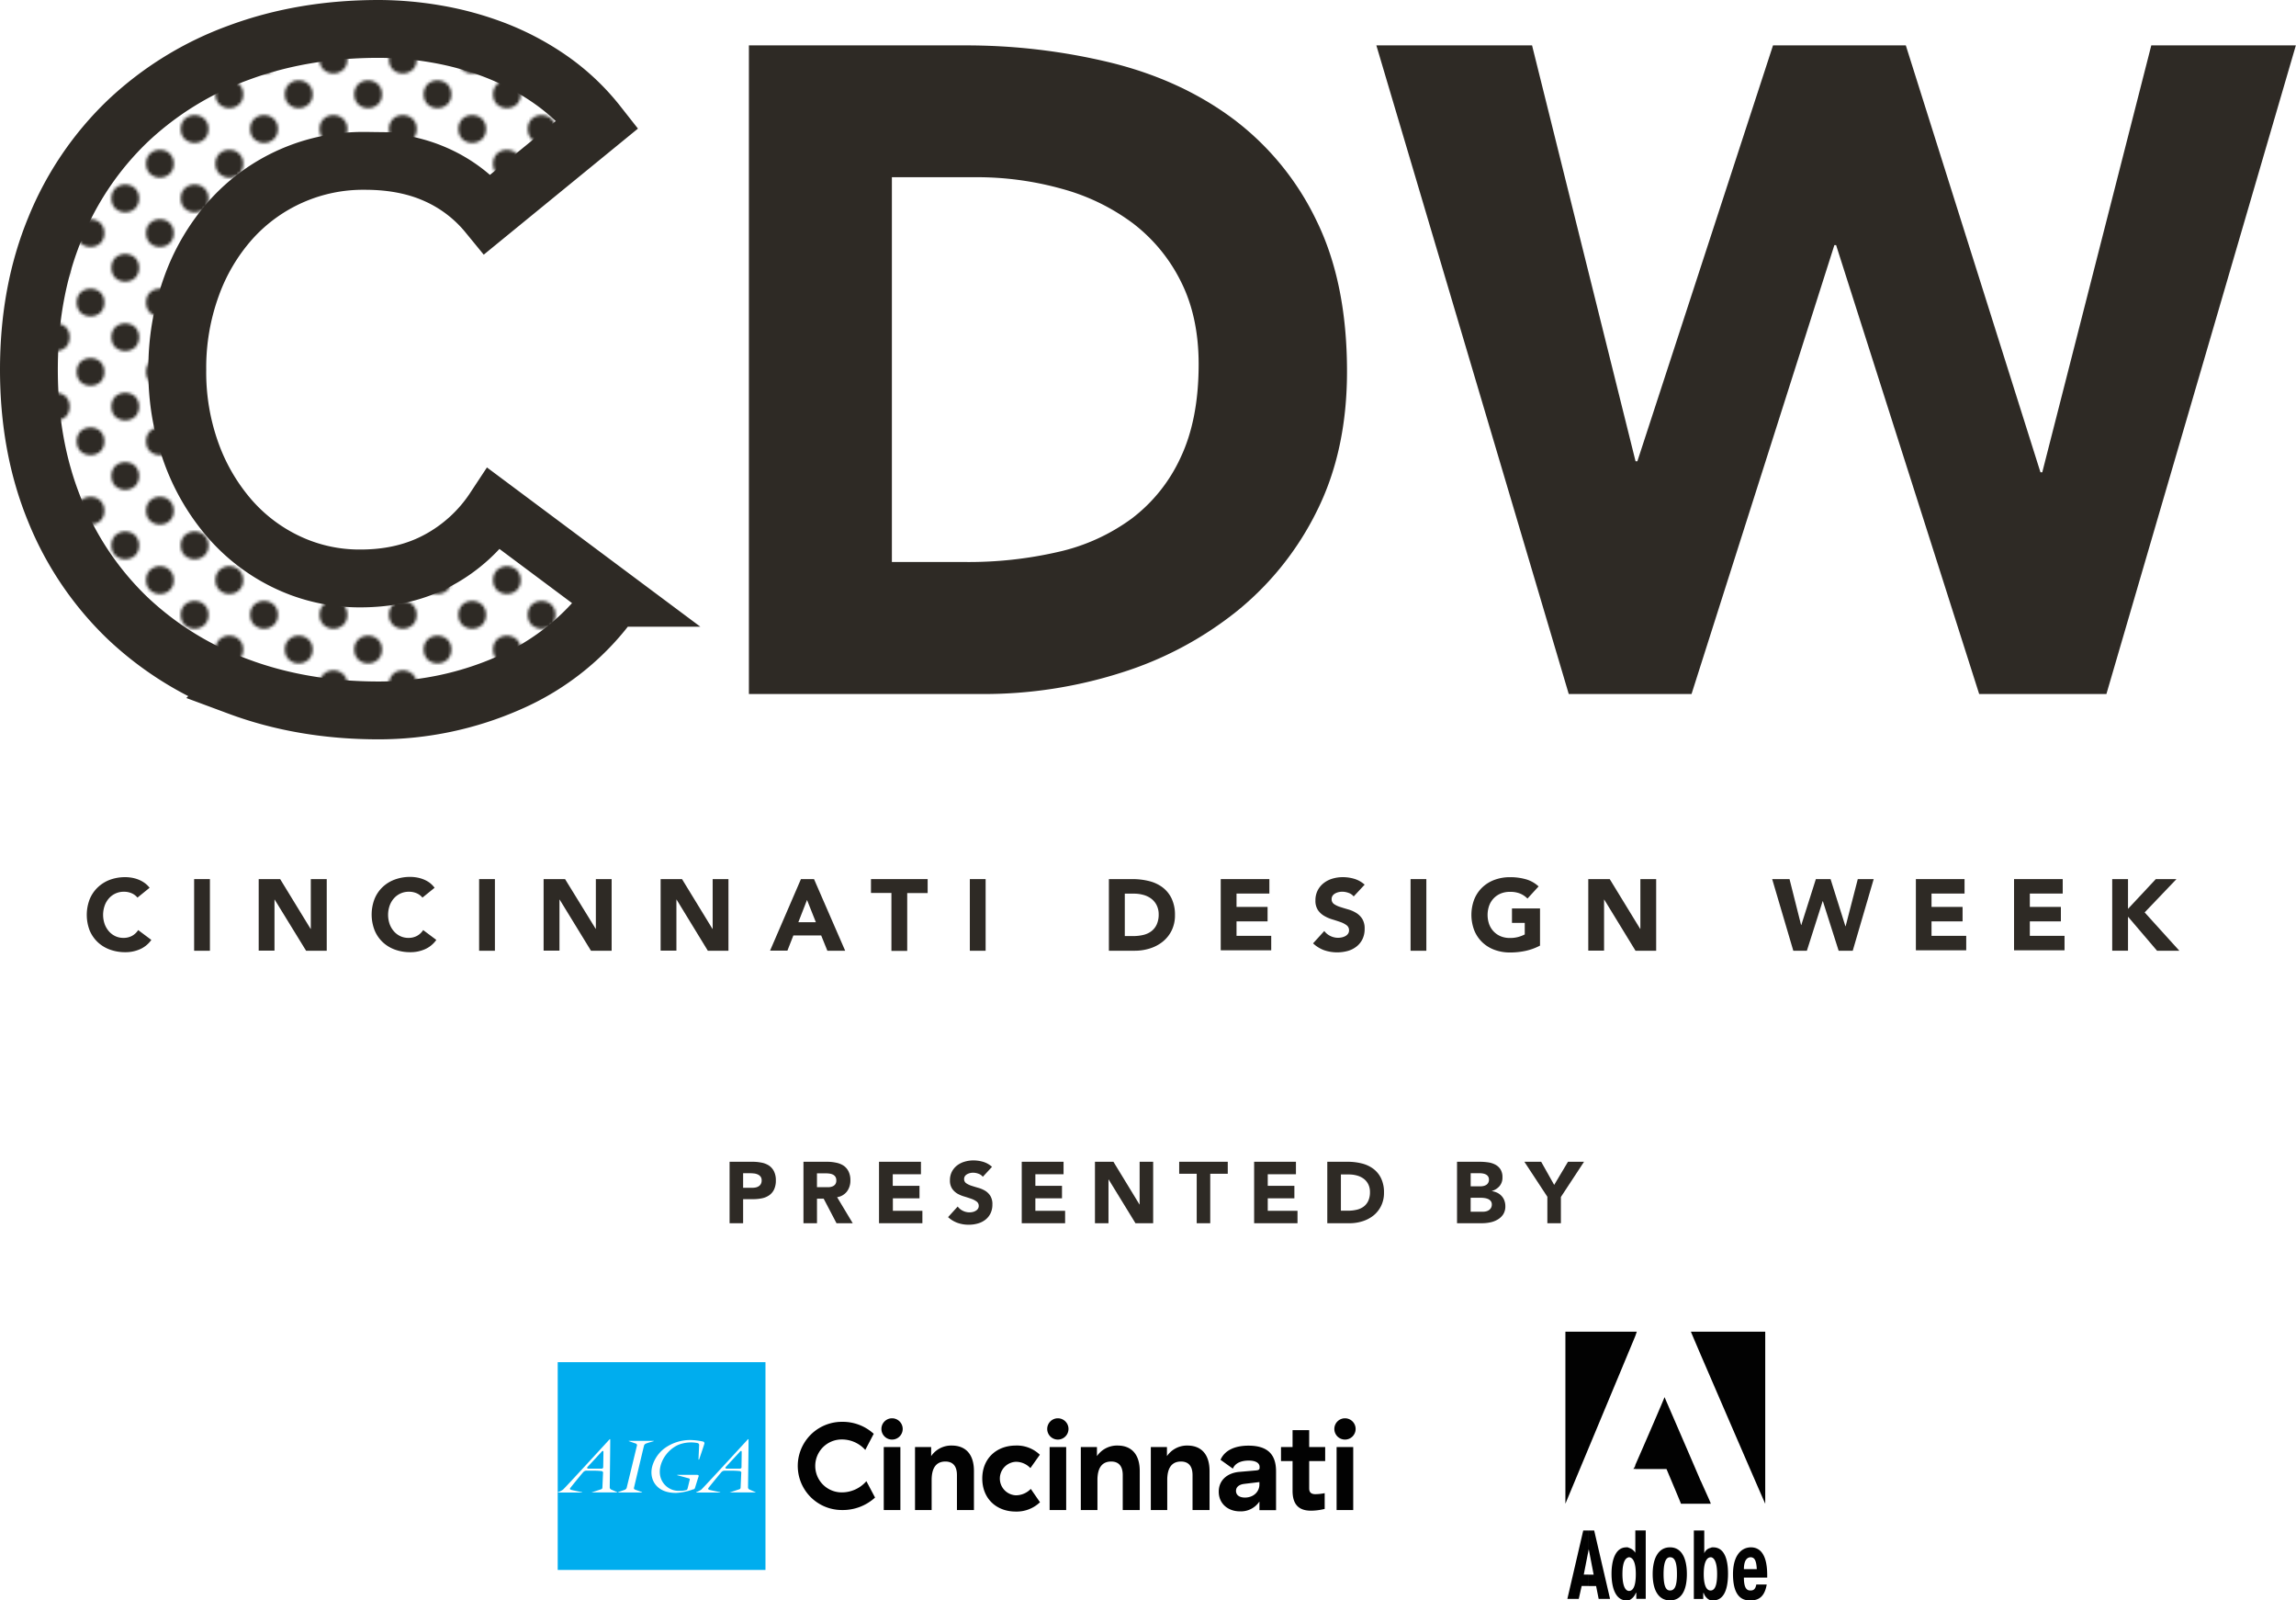 <svg id="d0b09a00-e898-4c23-9d8f-3bbe7a0749c7" data-name="Layer 1" xmlns="http://www.w3.org/2000/svg" xmlns:xlink="http://www.w3.org/1999/xlink" viewBox="0 0 794.05 553.43"><defs><style>.\38 033c5db-9944-44bd-8a2b-6953fb9fc643{fill:none;}.d65d1457-3f87-4d76-a875-025d2d605adf{fill:#2e2a25;}.c4a2efc7-8055-4e91-9176-6dc10b7ca6c4{stroke:#2e2a25;stroke-miterlimit:10;stroke-width:20px;fill:url(#e068a8b5-2a84-47f1-896c-934dba10259b);}.\36 698d075-2463-46ab-b138-6b87c9eacbdc,.\36 86e1659-b44a-46ca-801e-a5c92397b49f{fill:#020202;}.\39 bc50467-f6ca-4dbb-9675-f78b6ee7f398{fill:#00adee;}.\37 c2bd532-435b-49d0-92c5-912caf4aa4fa{fill:#fff;}.\36 86e1659-b44a-46ca-801e-a5c92397b49f{fill-rule:evenodd;}</style><pattern id="e068a8b5-2a84-47f1-896c-934dba10259b" data-name="New Pattern Swatch 1" width="48" height="48" patternTransform="translate(91.31 68.61)" patternUnits="userSpaceOnUse" viewBox="0 0 48 48"><rect class="8033c5db-9944-44bd-8a2b-6953fb9fc643" width="48" height="48"/><circle class="d65d1457-3f87-4d76-a875-025d2d605adf" cx="24" cy="48" r="4.8"/><circle class="d65d1457-3f87-4d76-a875-025d2d605adf" cx="48" cy="48" r="4.8"/><circle class="d65d1457-3f87-4d76-a875-025d2d605adf" cx="24" cy="24" r="4.8"/><circle class="d65d1457-3f87-4d76-a875-025d2d605adf" cx="48" cy="24" r="4.8"/><circle class="d65d1457-3f87-4d76-a875-025d2d605adf" cx="36" cy="36" r="4.8"/><circle class="d65d1457-3f87-4d76-a875-025d2d605adf" cx="12" cy="36" r="4.8"/><circle class="d65d1457-3f87-4d76-a875-025d2d605adf" cx="36" cy="12" r="4.8"/><circle class="d65d1457-3f87-4d76-a875-025d2d605adf" cx="12" cy="12" r="4.8"/><circle class="d65d1457-3f87-4d76-a875-025d2d605adf" cy="48" r="4.8"/><circle class="d65d1457-3f87-4d76-a875-025d2d605adf" cy="24" r="4.8"/><circle class="d65d1457-3f87-4d76-a875-025d2d605adf" cx="24" r="4.8"/><circle class="d65d1457-3f87-4d76-a875-025d2d605adf" cx="48" r="4.8"/><circle class="d65d1457-3f87-4d76-a875-025d2d605adf" r="4.8"/></pattern></defs><title>logo-cdw-1</title><path class="d65d1457-3f87-4d76-a875-025d2d605adf" d="M252.36,401.75h7.89a15.65,15.65,0,0,1,3.12.3,7.11,7.11,0,0,1,2.56,1,5.23,5.23,0,0,1,1.74,2,6.78,6.78,0,0,1,.65,3.13,7.23,7.23,0,0,1-.6,3.12,5.13,5.13,0,0,1-1.65,2,6.69,6.69,0,0,1-2.49,1.07,14.6,14.6,0,0,1-3.12.31H257V423h-4.68V401.75Zm4.68,9h3.12a6,6,0,0,0,1.21-.12,3.21,3.21,0,0,0,1-.4,2.17,2.17,0,0,0,.75-0.78,2.46,2.46,0,0,0,.29-1.25,2.1,2.1,0,0,0-.37-1.3,2.5,2.5,0,0,0-1-.77,4.11,4.11,0,0,0-1.3-.34,13.4,13.4,0,0,0-1.38-.08H257v5Z"/><path class="d65d1457-3f87-4d76-a875-025d2d605adf" d="M277.86,401.75h8.22a14.51,14.51,0,0,1,3.08.32,7.29,7.29,0,0,1,2.55,1,5.24,5.24,0,0,1,1.74,2,6.71,6.71,0,0,1,.65,3.1,6.24,6.24,0,0,1-1.17,3.83,5.27,5.27,0,0,1-3.42,2l5.4,9h-5.61l-4.44-8.49h-2.31V423h-4.68V401.75Zm4.68,8.79h2.76q0.63,0,1.33,0a4.2,4.2,0,0,0,1.27-.27,2.21,2.21,0,0,0,.95-0.71,2.15,2.15,0,0,0,.38-1.35,2.24,2.24,0,0,0-.33-1.29,2.21,2.21,0,0,0-.84-0.73,3.75,3.75,0,0,0-1.17-.35,9.62,9.62,0,0,0-1.29-.09h-3.06v4.83Z"/><path class="d65d1457-3f87-4d76-a875-025d2d605adf" d="M304.07,401.75h14.43v4.32h-9.75v4H318v4.32h-9.21v4.32H319V423h-15V401.75Z"/><path class="d65d1457-3f87-4d76-a875-025d2d605adf" d="M339.9,406.94a3.34,3.34,0,0,0-1.54-1.07,5.55,5.55,0,0,0-1.85-.34,4.83,4.83,0,0,0-1,.12,4,4,0,0,0-1,.38,2.21,2.21,0,0,0-.78.67,1.71,1.71,0,0,0-.3,1,1.69,1.69,0,0,0,.72,1.47,6.83,6.83,0,0,0,1.81.87q1.1,0.36,2.36.72a9.75,9.75,0,0,1,2.36,1,5.58,5.58,0,0,1,1.81,1.77,5.39,5.39,0,0,1,.72,3,6.83,6.83,0,0,1-.66,3.09,6.27,6.27,0,0,1-1.79,2.19,7.6,7.6,0,0,1-2.61,1.29,11.5,11.5,0,0,1-3.13.42,11.37,11.37,0,0,1-3.84-.63,9.62,9.62,0,0,1-3.3-2l3.33-3.66a4.85,4.85,0,0,0,1.82,1.49,5.11,5.11,0,0,0,3.42.39,3.75,3.75,0,0,0,1-.41,2.27,2.27,0,0,0,.75-0.69,1.72,1.72,0,0,0,.29-1,1.8,1.8,0,0,0-.74-1.51,6.76,6.76,0,0,0-1.84-.95q-1.11-.39-2.4-0.78a10.73,10.73,0,0,1-2.4-1,5.76,5.76,0,0,1-1.84-1.74,5,5,0,0,1-.74-2.85,6.38,6.38,0,0,1,.67-3,6.52,6.52,0,0,1,1.8-2.16,7.82,7.82,0,0,1,2.6-1.3,10.61,10.61,0,0,1,3-.44,11.92,11.92,0,0,1,3.48.51,8,8,0,0,1,3,1.71Z"/><path class="d65d1457-3f87-4d76-a875-025d2d605adf" d="M353.39,401.75h14.43v4.32h-9.75v4h9.21v4.32h-9.21v4.32h10.29V423h-15V401.75Z"/><path class="d65d1457-3f87-4d76-a875-025d2d605adf" d="M378.71,401.75h6.36l9,14.76h0.06V401.75h4.68V423h-6.12l-9.27-15.12h-0.06V423h-4.68V401.75Z"/><path class="d65d1457-3f87-4d76-a875-025d2d605adf" d="M413.87,405.89h-6.06v-4.14h16.8v4.14h-6.06V423h-4.68v-17.1Z"/><path class="d65d1457-3f87-4d76-a875-025d2d605adf" d="M433.76,401.75h14.43v4.32h-9.75v4h9.21v4.32h-9.21v4.32h10.29V423h-15V401.75Z"/><path class="d65d1457-3f87-4d76-a875-025d2d605adf" d="M459.08,401.75h7a20,20,0,0,1,4.84.57,11.09,11.09,0,0,1,4,1.84,9,9,0,0,1,2.72,3.32,11.12,11.12,0,0,1,1,5,10.09,10.09,0,0,1-1,4.54,9.77,9.77,0,0,1-2.62,3.3,11.59,11.59,0,0,1-3.81,2,14.77,14.77,0,0,1-4.53.69h-7.65V401.75Zm4.68,16.92h2.43a13,13,0,0,0,3-.33,6.45,6.45,0,0,0,2.42-1.09,5.25,5.25,0,0,0,1.6-2,7.13,7.13,0,0,0,.58-3,5.94,5.94,0,0,0-.58-2.71,5.42,5.42,0,0,0-1.58-1.91,6.89,6.89,0,0,0-2.33-1.12,10.32,10.32,0,0,0-2.8-.37h-2.76v12.6Z"/><path class="d65d1457-3f87-4d76-a875-025d2d605adf" d="M503.93,401.75h7.92a20,20,0,0,1,2.77.2,7.56,7.56,0,0,1,2.5.78,4.8,4.8,0,0,1,1.8,1.63,5,5,0,0,1,.69,2.79,4.45,4.45,0,0,1-1,3,5.52,5.52,0,0,1-2.66,1.7v0.06a6.05,6.05,0,0,1,1.91.58,5.08,5.08,0,0,1,1.47,1.11,4.74,4.74,0,0,1,.95,1.58,5.54,5.54,0,0,1,.33,1.92,5.11,5.11,0,0,1-.72,2.8A5.67,5.67,0,0,1,518,421.7a8.17,8.17,0,0,1-2.57,1,13.71,13.71,0,0,1-2.83.3h-8.7V401.75Zm4.68,8.49H512a4.77,4.77,0,0,0,1.07-.12,3,3,0,0,0,.95-0.39,2,2,0,0,0,.67-0.72,2.16,2.16,0,0,0,.25-1.08,2,2,0,0,0-.29-1.1,2,2,0,0,0-.74-0.67,3.5,3.5,0,0,0-1-.34,6.1,6.1,0,0,0-1.11-.11h-3.18v4.53Zm0,8.79h4.2a5.17,5.17,0,0,0,1.09-.12,2.89,2.89,0,0,0,1-.42,2.39,2.39,0,0,0,.74-0.78,2.25,2.25,0,0,0,.29-1.17,1.88,1.88,0,0,0-.37-1.21,2.39,2.39,0,0,0-.95-0.71,4.85,4.85,0,0,0-1.23-.33,9.2,9.2,0,0,0-1.23-.09h-3.54V419Z"/><path class="d65d1457-3f87-4d76-a875-025d2d605adf" d="M535.19,413.93l-8-12.18H533l4.5,8,4.77-8h5.55l-8,12.18V423h-4.68v-9.06Z"/><path class="c4a2efc7-8055-4e91-9176-6dc10b7ca6c4" d="M168.7,74a48.54,48.54,0,0,0-17.9-13.62q-10.62-4.75-24.55-4.75A61.43,61.43,0,0,0,79.85,76,70.07,70.07,0,0,0,66.23,99a82.54,82.54,0,0,0-4.91,28.83,82.13,82.13,0,0,0,4.91,29,72,72,0,0,0,13.46,22.81,60.92,60.92,0,0,0,20.11,15,58.12,58.12,0,0,0,24.87,5.39q15.21,0,26.92-6.34A53.61,53.61,0,0,0,170.92,176l41.18,30.73A85.75,85.75,0,0,1,176,236.17a111.75,111.75,0,0,1-45,9.5q-26.3,0-48.47-8.24a110.86,110.86,0,0,1-38.33-23.6A107,107,0,0,1,19,176.62q-9-21.86-9-48.78t9-48.78A107,107,0,0,1,44.21,41.83a111,111,0,0,1,38.33-23.6Q104.71,10,131,10a119.1,119.1,0,0,1,19.8,1.74,107.2,107.2,0,0,1,20.27,5.54,90.47,90.47,0,0,1,19.16,10.14,76.44,76.44,0,0,1,16.47,15.52Z"/><path class="d65d1457-3f87-4d76-a875-025d2d605adf" d="M259,15.7h74.12a211.72,211.72,0,0,1,51.16,6q24.23,6,42.29,19.48a95.51,95.51,0,0,1,28.67,35q10.61,21.54,10.61,52.27,0,27.25-10.29,48a103.21,103.21,0,0,1-27.72,34.84,122.49,122.49,0,0,1-40.23,21.38A156.13,156.13,0,0,1,339.81,240H259V15.7Zm49.42,178.65h25.66a137.92,137.92,0,0,0,31.83-3.48,68,68,0,0,0,25.5-11.56,55.46,55.46,0,0,0,16.95-21.22q6.18-13.14,6.18-32.15,0-16.47-6.18-28.67a57.35,57.35,0,0,0-16.63-20.11,72.94,72.94,0,0,0-24.55-11.88,109.13,109.13,0,0,0-29.62-4H308.45v133Z"/><path class="d65d1457-3f87-4d76-a875-025d2d605adf" d="M476,15.7h53.85l35.79,143.81h0.63L613.18,15.7h45.93l46.56,147.61h0.63L744,15.7h50L728.48,240h-44L635,84.76H634.4L585,240H542.54Z"/><path class="d65d1457-3f87-4d76-a875-025d2d605adf" d="M47.54,310.4a5.35,5.35,0,0,0-2-1.5,6.57,6.57,0,0,0-2.71-.53,6.79,6.79,0,0,0-5.13,2.26,7.75,7.75,0,0,0-1.5,2.54,9.68,9.68,0,0,0,0,6.39,7.94,7.94,0,0,0,1.49,2.52,6.72,6.72,0,0,0,2.22,1.66,6.43,6.43,0,0,0,2.75.59,6.14,6.14,0,0,0,3-.7,5.91,5.91,0,0,0,2.13-2l4.55,3.4a9.48,9.48,0,0,1-4,3.25,12.35,12.35,0,0,1-5,1,15.27,15.27,0,0,1-5.35-.91,12.25,12.25,0,0,1-4.24-2.61A11.82,11.82,0,0,1,31,321.74,15.07,15.07,0,0,1,31,311a11.84,11.84,0,0,1,2.78-4.11A12.27,12.27,0,0,1,38,304.24a15.27,15.27,0,0,1,5.35-.91,13.15,13.15,0,0,1,2.19.19,11.89,11.89,0,0,1,2.24.61,10.06,10.06,0,0,1,2.12,1.12A8.48,8.48,0,0,1,51.74,307Z"/><path class="d65d1457-3f87-4d76-a875-025d2d605adf" d="M67.14,304H72.6v24.78H67.14V304Z"/><path class="d65d1457-3f87-4d76-a875-025d2d605adf" d="M89.47,304h7.42l10.53,17.22h0.07V304H113v24.78h-7.14L95,311.1H94.93v17.64H89.47V304Z"/><path class="d65d1457-3f87-4d76-a875-025d2d605adf" d="M146.1,310.4a5.35,5.35,0,0,0-2-1.5,6.57,6.57,0,0,0-2.71-.53,6.79,6.79,0,0,0-5.13,2.26,7.75,7.75,0,0,0-1.5,2.54,9.68,9.68,0,0,0,0,6.39,7.94,7.94,0,0,0,1.49,2.52,6.72,6.72,0,0,0,2.22,1.66,6.43,6.43,0,0,0,2.75.59,6.14,6.14,0,0,0,3-.7,5.91,5.91,0,0,0,2.13-2l4.55,3.4a9.48,9.48,0,0,1-4,3.25,12.35,12.35,0,0,1-5,1,15.27,15.27,0,0,1-5.35-.91,12.25,12.25,0,0,1-4.24-2.61,11.82,11.82,0,0,1-2.78-4.11,15.07,15.07,0,0,1,0-10.78,11.84,11.84,0,0,1,2.78-4.11,12.27,12.27,0,0,1,4.24-2.61,15.27,15.27,0,0,1,5.35-.91,13.15,13.15,0,0,1,2.19.19,11.89,11.89,0,0,1,2.24.61,10.06,10.06,0,0,1,2.12,1.12A8.48,8.48,0,0,1,150.3,307Z"/><path class="d65d1457-3f87-4d76-a875-025d2d605adf" d="M165.7,304h5.46v24.78H165.7V304Z"/><path class="d65d1457-3f87-4d76-a875-025d2d605adf" d="M188,304h7.42L206,321.18h0.07V304h5.46v24.78h-7.14L193.56,311.1h-0.07v17.64H188V304Z"/><path class="d65d1457-3f87-4d76-a875-025d2d605adf" d="M228.45,304h7.42l10.53,17.22h0.07V304h5.46v24.78H244.8L234,311.1h-0.07v17.64h-5.46V304Z"/><path class="d65d1457-3f87-4d76-a875-025d2d605adf" d="M277,304h4.52l10.78,24.78h-6.16L284,323.49h-9.62l-2.06,5.25h-6Zm2.1,7.21-3,7.7h6.06Z"/><path class="d65d1457-3f87-4d76-a875-025d2d605adf" d="M308.29,308.79h-7.07V304h19.6v4.83h-7.07v20h-5.46v-20Z"/><path class="d65d1457-3f87-4d76-a875-025d2d605adf" d="M335.41,304h5.46v24.78h-5.46V304Z"/><path class="d65d1457-3f87-4d76-a875-025d2d605adf" d="M383.5,304h8.19a23.42,23.42,0,0,1,5.65.67,12.94,12.94,0,0,1,4.67,2.15,10.54,10.54,0,0,1,3.17,3.87,13,13,0,0,1,1.17,5.77,11.79,11.79,0,0,1-1.14,5.3,11.4,11.4,0,0,1-3.06,3.85,13.53,13.53,0,0,1-4.44,2.36,17.26,17.26,0,0,1-5.29.8H383.5V304ZM389,323.7h2.83a15.24,15.24,0,0,0,3.52-.38,7.53,7.53,0,0,0,2.82-1.28,6.13,6.13,0,0,0,1.87-2.35,8.31,8.31,0,0,0,.68-3.55A6.93,6.93,0,0,0,400,313a6.34,6.34,0,0,0-1.84-2.22,8,8,0,0,0-2.71-1.31,12.08,12.08,0,0,0-3.27-.44H389v14.7Z"/><path class="d65d1457-3f87-4d76-a875-025d2d605adf" d="M422.18,304H439v5H427.64v4.62h10.74v5H427.64v5h12v5H422.18V304Z"/><path class="d65d1457-3f87-4d76-a875-025d2d605adf" d="M468.16,310a3.89,3.89,0,0,0-1.8-1.24,6.48,6.48,0,0,0-2.15-.4,5.67,5.67,0,0,0-1.23.14,4.75,4.75,0,0,0-1.19.44,2.6,2.6,0,0,0-.91.79,2,2,0,0,0-.35,1.19,2,2,0,0,0,.84,1.72,8,8,0,0,0,2.12,1q1.28,0.42,2.75.84a11.33,11.33,0,0,1,2.75,1.19,6.51,6.51,0,0,1,2.12,2.06,6.3,6.3,0,0,1,.84,3.46,8,8,0,0,1-.77,3.61,7.31,7.31,0,0,1-2.08,2.55,8.83,8.83,0,0,1-3,1.5,14,14,0,0,1-8.14-.25,11.2,11.2,0,0,1-3.85-2.38l3.88-4.27a5.67,5.67,0,0,0,2.12,1.73,6,6,0,0,0,4,.46,4.42,4.42,0,0,0,1.23-.47,2.65,2.65,0,0,0,.88-0.8,2,2,0,0,0,.33-1.16,2.1,2.1,0,0,0-.86-1.77,7.92,7.92,0,0,0-2.15-1.1q-1.29-.45-2.8-0.91a12.5,12.5,0,0,1-2.8-1.22,6.74,6.74,0,0,1-2.15-2,5.81,5.81,0,0,1-.86-3.33,7.44,7.44,0,0,1,.79-3.5,7.59,7.59,0,0,1,2.1-2.52,9.12,9.12,0,0,1,3-1.52,12.41,12.41,0,0,1,3.54-.51,13.91,13.91,0,0,1,4.06.59,9.39,9.39,0,0,1,3.53,2Z"/><path class="d65d1457-3f87-4d76-a875-025d2d605adf" d="M487.83,304h5.46v24.78h-5.46V304Z"/><path class="d65d1457-3f87-4d76-a875-025d2d605adf" d="M532.6,327a19.77,19.77,0,0,1-5,1.82,25.62,25.62,0,0,1-5.36.56,15.27,15.27,0,0,1-5.35-.91,12.25,12.25,0,0,1-4.24-2.61,11.82,11.82,0,0,1-2.78-4.11,15.07,15.07,0,0,1,0-10.78,11.84,11.84,0,0,1,2.78-4.11,12.27,12.27,0,0,1,4.24-2.61,15.27,15.27,0,0,1,5.35-.91,19.81,19.81,0,0,1,5.48.72,10.72,10.72,0,0,1,4.39,2.47l-3.85,4.2A7.69,7.69,0,0,0,525.7,309a9,9,0,0,0-3.5-.59A8.11,8.11,0,0,0,519,309a7.12,7.12,0,0,0-2.43,1.66,7.3,7.3,0,0,0-1.56,2.54,9.68,9.68,0,0,0,0,6.39,7.32,7.32,0,0,0,1.56,2.52,7.09,7.09,0,0,0,2.43,1.66,8.11,8.11,0,0,0,3.17.59,10.43,10.43,0,0,0,3.08-.4,11.64,11.64,0,0,0,2.07-.82v-4H522.9v-5h9.7v13Z"/><path class="d65d1457-3f87-4d76-a875-025d2d605adf" d="M549.29,304h7.42l10.53,17.22h0.07V304h5.46v24.78h-7.14L554.82,311.1h-0.07v17.64h-5.46V304Z"/><path class="d65d1457-3f87-4d76-a875-025d2d605adf" d="M612.89,304h6l4,15.89h0.07L628,304h5.08l5.14,16.31h0.07L642.5,304H648l-7.25,24.78h-4.87l-5.46-17.15h-0.07l-5.46,17.15h-4.69Z"/><path class="d65d1457-3f87-4d76-a875-025d2d605adf" d="M662.59,304h16.83v5H668v4.62h10.74v5H668v5h12v5H662.59V304Z"/><path class="d65d1457-3f87-4d76-a875-025d2d605adf" d="M696.54,304h16.83v5H702v4.62h10.74v5H702v5h12v5H696.54V304Z"/><path class="d65d1457-3f87-4d76-a875-025d2d605adf" d="M730.49,304h5.46v10.29L745.57,304h7.14l-11,11.52,12,13.26H746L735.95,317v11.76h-5.46V304Z"/><path class="6698d075-2463-46ab-b138-6b87c9eacbdc" d="M291.17,491.68a15.91,15.91,0,0,1,11,4.14l-2.92,5.58a10.83,10.83,0,0,0-8.11-3.62,9.15,9.15,0,0,0-.09,18.3,11.23,11.23,0,0,0,8.58-3.88l3,5.67a16.57,16.57,0,0,1-11.5,4.31A15.25,15.25,0,1,1,291.17,491.68Z"/><path class="6698d075-2463-46ab-b138-6b87c9eacbdc" d="M308.51,490.46a3.68,3.68,0,1,1,0,7.36A3.68,3.68,0,0,1,308.51,490.46Zm2.88,9.94v21.79h-5.75V500.4h5.75Z"/><path class="6698d075-2463-46ab-b138-6b87c9eacbdc" d="M329.12,499.88c5.1,0,7.71,3.31,7.71,8.8v13.51h-5.88V510.11c0-3.27-1.53-4.7-4-4.7-3.36,0-4.75,2.48-4.75,6.36v10.42h-5.75V500.4h5.58v3.14A8.41,8.41,0,0,1,329.12,499.88Z"/><path class="6698d075-2463-46ab-b138-6b87c9eacbdc" d="M351.34,499.88a11.43,11.43,0,0,1,8.28,3.18l-3.27,4.62a6.89,6.89,0,0,0-5-2.18,5.8,5.8,0,0,0,0,11.59,7.16,7.16,0,0,0,5.14-2.22l3.18,4.62a11.69,11.69,0,0,1-8.41,3.22c-6.67,0-11.55-4.49-11.55-11.42S344.63,499.88,351.34,499.88Z"/><path class="6698d075-2463-46ab-b138-6b87c9eacbdc" d="M365.85,490.46a3.68,3.68,0,1,1,0,7.36A3.68,3.68,0,0,1,365.85,490.46Zm2.88,9.94v21.79H363V500.4h5.75Z"/><path class="6698d075-2463-46ab-b138-6b87c9eacbdc" d="M386.46,499.88c5.1,0,7.71,3.31,7.71,8.8v13.51h-5.88V510.11c0-3.27-1.53-4.7-4-4.7-3.36,0-4.75,2.48-4.75,6.36v10.42h-5.75V500.4h5.58v3.14A8.41,8.41,0,0,1,386.46,499.88Z"/><path class="6698d075-2463-46ab-b138-6b87c9eacbdc" d="M410.6,499.88c5.1,0,7.71,3.31,7.71,8.8v13.51h-5.88V510.11c0-3.27-1.53-4.7-4-4.7-3.36,0-4.75,2.48-4.75,6.36v10.42H398V500.4h5.58v3.14A8.41,8.41,0,0,1,410.6,499.88Z"/><path class="6698d075-2463-46ab-b138-6b87c9eacbdc" d="M431.77,499.92c6.36,0,9.54,2.79,9.54,8.85v13.47h-5.75v-3a7.7,7.7,0,0,1-6.71,3.4c-4.31,0-7.36-2.79-7.36-6.8s3-6.45,7-6.84l6-.52c0.83-.09,1.13-0.35,1.13-0.87v-0.35c0-1.26-1.22-2.18-3.79-2.18-2.27,0-4.62.7-5.45,2.79l-4.27-3.05C423.49,501.58,427,499.92,431.77,499.92Zm3.79,12.59-5.4.65c-1.79.26-2.7,1.18-2.7,2.4,0,1.39,1.09,2.31,3.09,2.31,3.05,0,5-2.09,5-4.49v-0.87Z"/><path class="6698d075-2463-46ab-b138-6b87c9eacbdc" d="M453.43,522.41c-4.05,0-6.41-1.92-6.41-6.89V505.24h-4V500.4h4v-5.84h5.75v5.84h5.53v4.84h-5.53v9.46c0,1.39.7,2,2.18,2a17.94,17.94,0,0,0,3.18-.35v5.45A20.67,20.67,0,0,1,453.43,522.41Z"/><path class="6698d075-2463-46ab-b138-6b87c9eacbdc" d="M465.15,490.46a3.68,3.68,0,1,1,0,7.36A3.68,3.68,0,0,1,465.15,490.46ZM468,500.4v21.79h-5.75V500.4H468Z"/><rect class="9bc50467-f6ca-4dbb-9675-f78b6ee7f398" x="192.88" y="471.05" width="71.85" height="71.85"/><path class="7c2bd532-435b-49d0-92c5-912caf4aa4fa" d="M223.41,499.2a1.1,1.1,0,0,0-.69.75c-0.08.26-3.38,14.17-3.43,14.41a0.52,0.52,0,0,0,.28.73c0.38,0.16,2.26.82,2.41,0.88s0.11,0.15,0,.15h-8.09c-0.15,0-.23,0-0.08-0.11s2-.72,2.12-0.78a1.2,1.2,0,0,0,.78-0.65c0.08-.3,3.48-14.28,3.54-14.55a0.61,0.61,0,0,0-.36-0.83l-2.36-.82c-0.11,0-.11-0.11,0-0.11H226c0.1,0,.18.07,0.06,0.1l-1.67.49c-0.16.05-.67,0.21-0.93,0.33"/><path class="7c2bd532-435b-49d0-92c5-912caf4aa4fa" d="M239.81,515a19.73,19.73,0,0,1-5.82,1.25c-7,.19-9.62-4.73-8.41-9.21a11.84,11.84,0,0,1,4.13-6.12,15.09,15.09,0,0,1,8.82-2.95,21.08,21.08,0,0,1,4.46.5,0.63,0.63,0,0,1,.56.92c0,0.15-1.7,5.13-1.75,5.25s-0.23.19-.23,0,0.21-4.53.2-4.71a0.72,0.72,0,0,0-.52-0.91,11.89,11.89,0,0,0-6.74.65c-4.28,2-6.77,6.61-6.26,10.27a6.5,6.5,0,0,0,6.65,5.6,8.31,8.31,0,0,0,2.34-.23,0.63,0.63,0,0,0,.52-0.45c0.07-.22.72-2.93,0.74-3a0.41,0.41,0,0,0-.2-0.61l-4-1.09c-0.18,0-.1-0.14,0-0.14h6.52c0.26,0,1-.06.77,0.59s-1.18,3.77-1.26,4a0.75,0.75,0,0,1-.51.43"/><path class="7c2bd532-435b-49d0-92c5-912caf4aa4fa" d="M208.61,507.31c0,0.37-.15.57-0.75,0.57h-4.25c-0.66,0-.64-0.37-0.39-0.63s4.7-5.06,4.87-5.26c0.31-.36.6-0.34,0.6,0.15s-0.08,4.93-.08,5.18m4.92,8.71c-0.2-.08-1.76-0.75-2.17-0.94a0.85,0.85,0,0,1-.49-0.83c0-.25.23-16.4,0.16-16.53a0.12,0.12,0,0,0-.21,0C210.56,498,195,515,194.68,515.14A7.41,7.41,0,0,1,193,516l-0.08,0v0.13h8.33c0.11,0,.14-0.1,0-0.12-0.61-.12-3.26-0.67-3.72-0.81s-0.49-.39-0.31-0.63,4.34-5.42,4.65-5.65a1.53,1.53,0,0,1,1.21-.34c0.21,0,1.46,0,2.66,0,1,0,2,.1,2.25.13a0.58,0.58,0,0,1,.56.75c0,0.22-.18,4-0.2,4.67s-0.13.76-.56,0.91c-0.21.06-3,1-3.13,1s0,0.06,0,.06h8.73c0.13,0,.18-0.07.1-0.11"/><path class="7c2bd532-435b-49d0-92c5-912caf4aa4fa" d="M256.45,507.31c0,0.37-.16.57-0.76,0.57h-4.26c-0.65,0-.64-0.37-0.39-0.63s4.71-5.06,4.87-5.26c0.33-.36.6-0.34,0.6,0.15s-0.07,4.93-.07,5.18m4.92,8.71c-0.2-.08-1.75-0.75-2.17-0.94a0.83,0.83,0,0,1-.49-0.83c0-.25.23-16.4,0.16-16.53a0.12,0.12,0,0,0-.21,0C258.4,498,242.8,515,242.5,515.14a8.45,8.45,0,0,1-1.71.87c-0.06,0-.06.12,0,0.12H249c0.11,0,.13-0.1.05-0.12-0.61-.12-3.26-0.67-3.72-0.81s-0.49-.39-0.33-0.63,4.36-5.42,4.65-5.65a1.59,1.59,0,0,1,1.23-.34c0.22,0,1.46,0,2.66,0,1,0,2,.1,2.25.13a0.58,0.58,0,0,1,.56.75c0,0.22-.18,4-0.2,4.67s-0.13.76-.56,0.91c-0.23.06-3,1-3.13,1s0,0.06,0,.06h8.74c0.13,0,.18-0.07.1-0.11"/><path class="686e1659-b44a-46ca-801e-a5c92397b49f" d="M588.2,460.5h22.29V520c0,0.17-15.26-35.15-22.29-51.44V460.5h0Zm0,59.5h3.43c0.17,0-1.37-3.26-3.43-7.89V520h0Zm-3.43-59.5h3.43v8.06c-2.06-4.8-3.43-8.06-3.43-8.06h0Zm3.43,51.61V520h-6.86c0-.17-5-12-5-12h-10.8v-1.37c2.23-5,10.29-23.66,10.12-23.49,0,0,7.89,18.17,12.52,29h0ZM565.56,462V460.5h0.51L565.56,462h0Zm0-1.54V462c-3.77,9.09-24.18,58-24.18,58V460.5h24.18Zm0,46.12a2.89,2.89,0,0,1-.69,1.37h0.69v-1.37h0Z"/><path class="686e1659-b44a-46ca-801e-a5c92397b49f" d="M605.34,553.43V550h0c0.86,0,1.72-.17,2.06-2.06H611c-0.86,5.14-3.77,5.49-5.66,5.49h0Zm0-7.89v-2.92h2.23c-0.17-3.43-1-4.11-2.23-4.11h0v-3.43h0.17c2.4,0,5.66,1.37,5.66,9.6v0.86h-5.83Zm0-10.46v3.43c-2.06.17-2.23,2.91-2.23,4.11h2.23v2.92h-2.23c0,3.94,1.2,4.46,2.23,4.46v3.43h-0.17c-2.06,0-5.83-.69-5.83-9.09,0-5.83,2.4-9.09,6-9.26h0Zm-13.72,18.35V550h0c1.89,0,2.23-3.09,2.23-5.66,0-4.8-1.37-5.83-2.23-5.83h0v-3.26a1.55,1.55,0,0,1,.86-0.17c3.77,0,5.14,3.94,5.14,9.09,0,5.32-1.37,9.26-5.14,9.26h-0.86Zm0-18.17v3.26c-1,0-2.4,1-2.4,5.83,0,2.23.34,5.66,2.4,5.66v3.43a4,4,0,0,1-2.4-2.57h-0.17v2.06H585.8V529.26h3.6v7.89a3,3,0,0,1,2.23-1.89h0Zm-14.06,18.17V550c1.54,0,2.4-1.37,2.4-5.66,0-4.63-1-5.83-2.4-5.83v-3.43c4.11,0,5.83,3.94,5.83,9.26s-1.71,9.09-5.83,9.09h0Zm0-18.35v3.43c-1,0-2.23.86-2.23,5.83s1.2,5.66,2.23,5.66v3.43c-4.12,0-6-3.77-6-9.09s1.89-9.26,6-9.26h0Zm-14.23,18.35v-3.26h0c2.06,0,2.4-3.26,2.4-5.83,0-4.8-1.37-5.83-2.4-5.83h0v-3.26a3.93,3.93,0,0,1,2.23,1.71v-7.72h3.6v23.66h-3.26v-2.06h-0.17a4.46,4.46,0,0,1-2.4,2.57h0Zm-12-24.18,5.49,23.66h-3.94L552,548.46h-2.57v-3.94h1.72l-1.72-8.92v-6.34h1.89Zm12,6v3.26c-0.86.17-2.23,1-2.23,5.83,0,2.23.34,5.66,2.23,5.83v3.26h-0.86c-3.6,0-5.14-4.11-5.14-9.26,0-4.29,1.2-9.09,5.14-9.09a1.28,1.28,0,0,1,.86.17h0Zm-13.89,13.2H547l-1,4.46h-3.94l5.49-23.66h1.89v6.52l-1.71,8.74h1.71v3.94h0Z"/></svg>